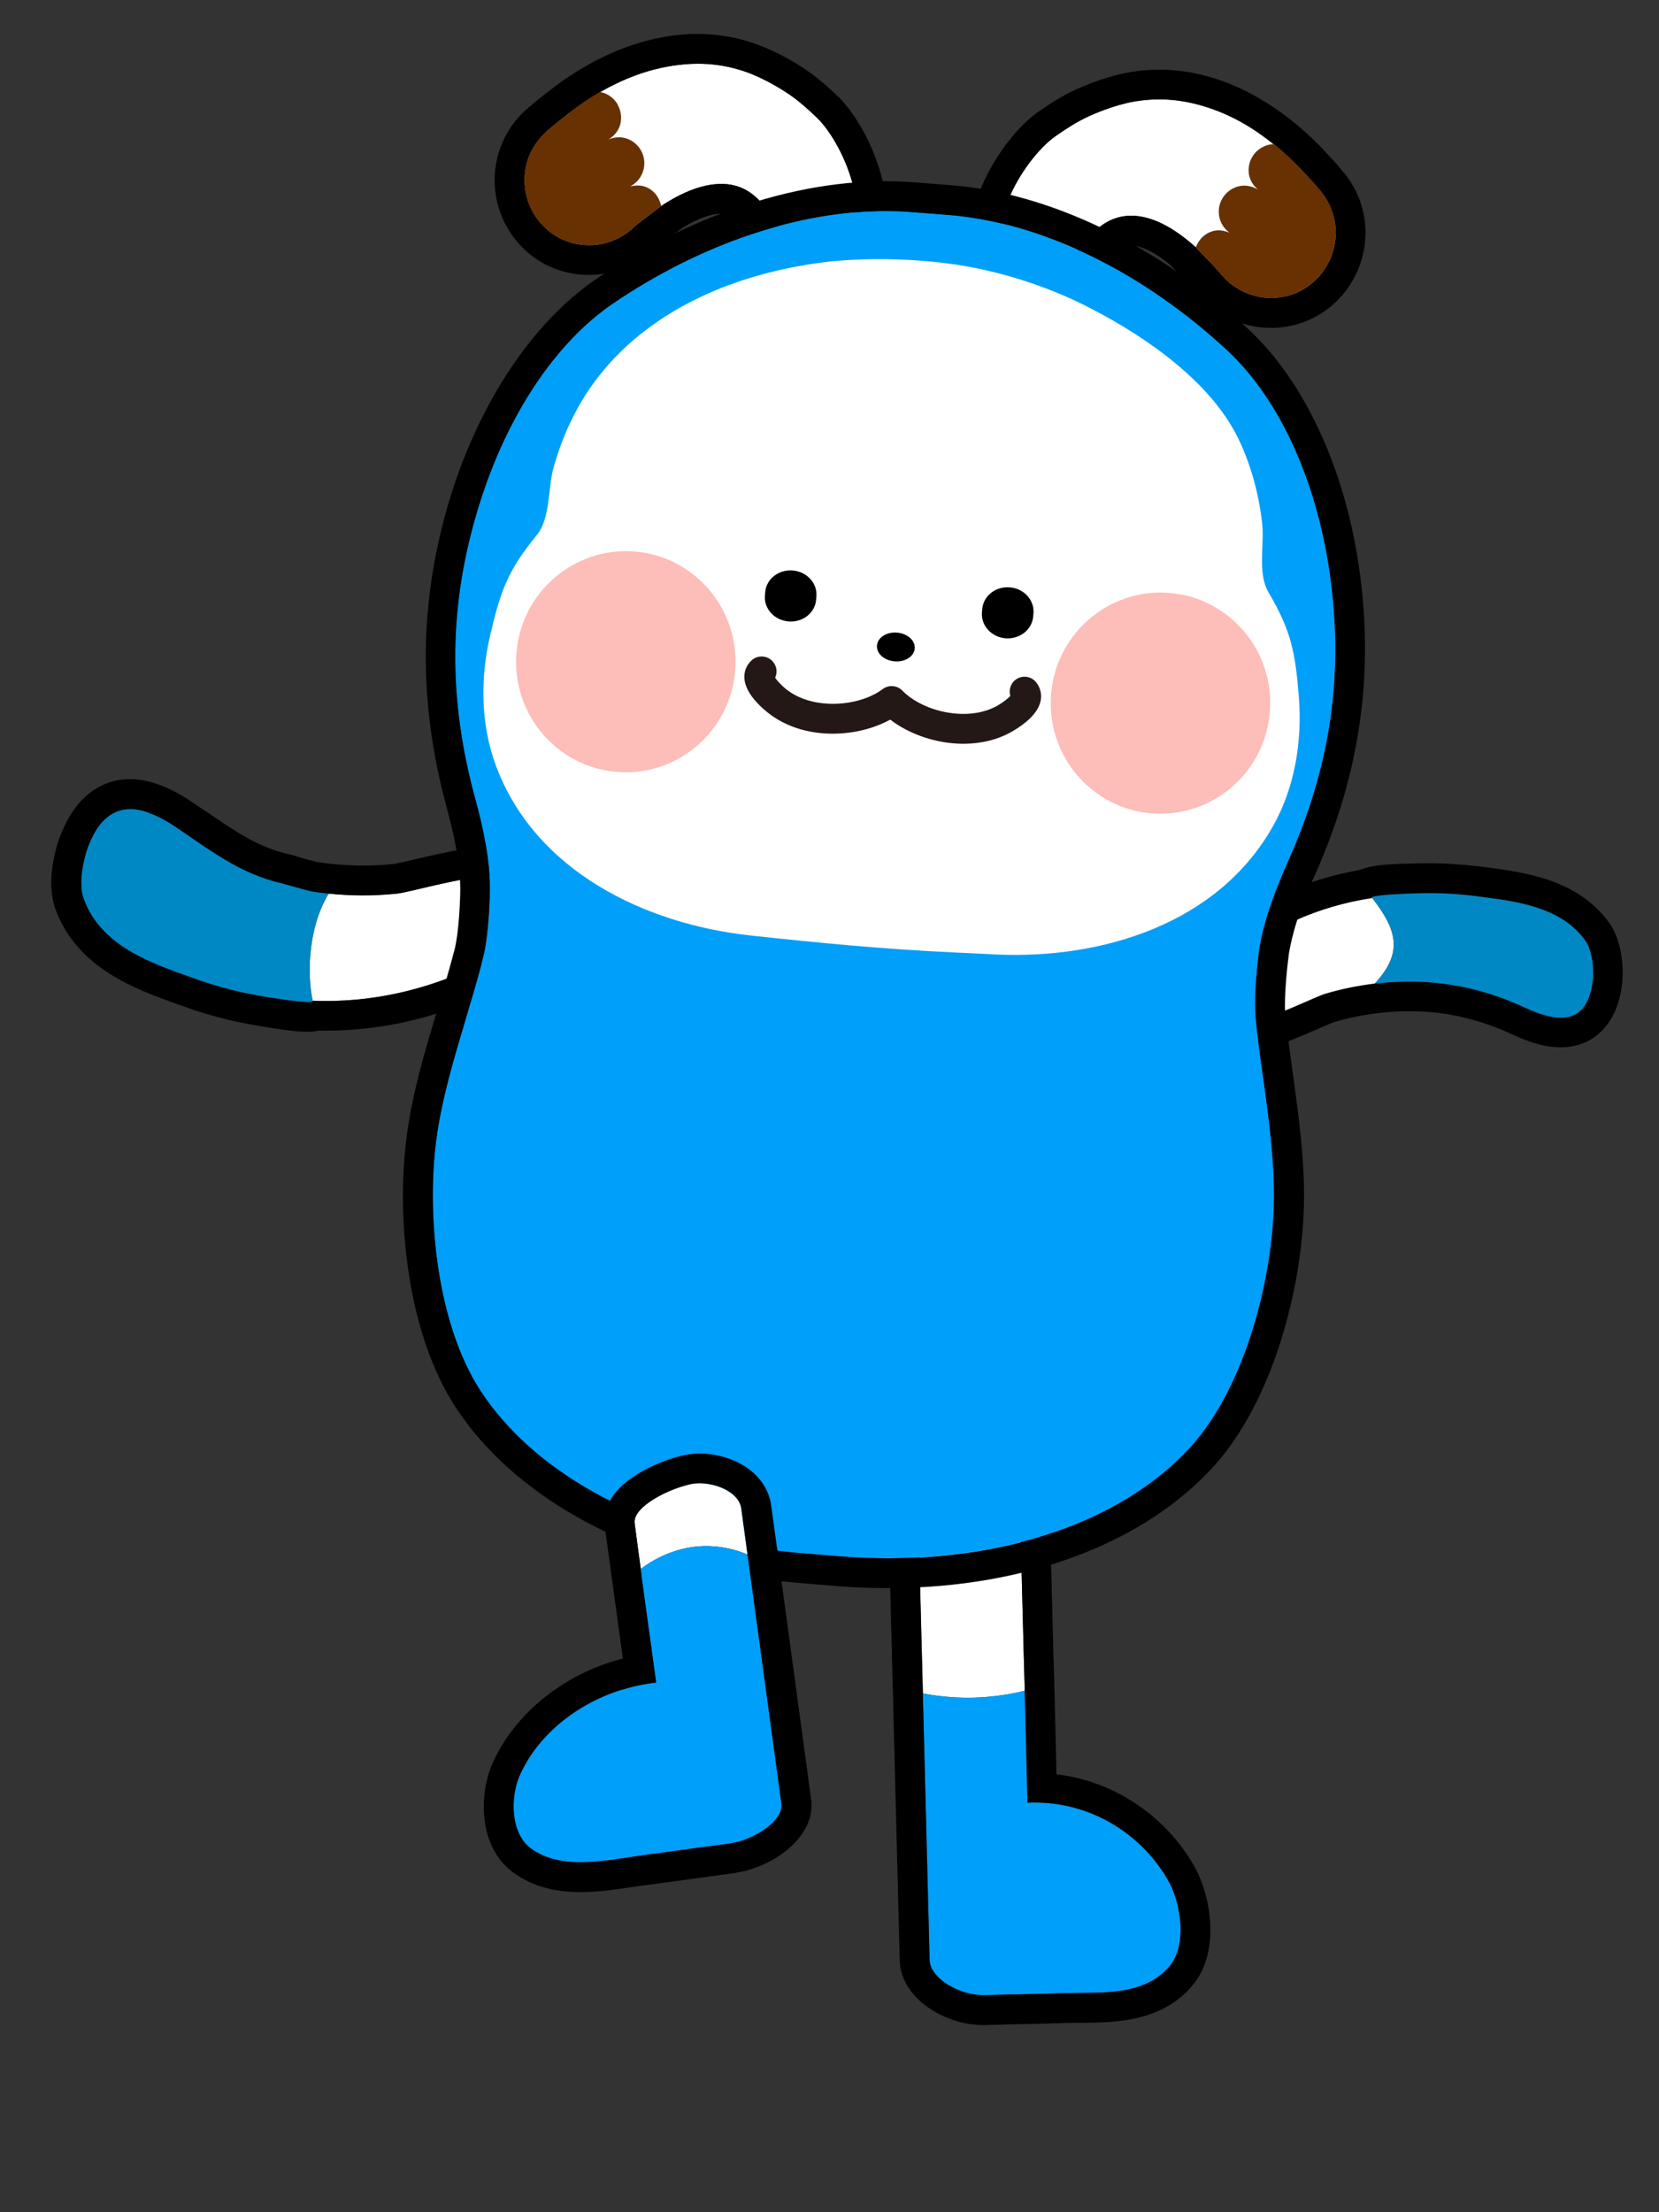 <?xml version="1.0" encoding="utf-8"?>
<!-- Generator: Adobe Illustrator 24.1.1, SVG Export Plug-In . SVG Version: 6.00 Build 0)  -->
<svg version="1.1" id="Layer_1" xmlns="http://www.w3.org/2000/svg" xmlns:xlink="http://www.w3.org/1999/xlink" x="0px" y="0px"
	 viewBox="0 0 180 240" style="enable-background:new 0 0 180 240;" xml:space="preserve">
<rect x="0" y="0" width="180" height="240" fill="#333333" stroke="none"/>
<g>
	<path style="fill:#FFFFFF;" d="M43.11,96.93c-2.53,0.26-5.03,0.24-7.45,0.02c-2.21,3.62-2.36,8.64-1.74,11.61
		c6.85,0.28,13.94-1.34,21.07-5.51c1.59-0.9,4.28-2.19,5-4.23C62.59,91.2,45.76,96.63,43.11,96.93z"/>
	<path style="fill:#0088C5;" d="M35.68,96.93c-0.68-0.07-1.35-0.16-1.99-0.26c-1.21-0.32-2.45-0.69-2.92-0.8
		c-0.06-0.02-0.11-0.04-0.15-0.05c-4.7-1.08-7.86-3.66-11.74-6.24c-0.57-0.39-1.19-0.74-1.82-1.04c-0.26-0.13-0.5-0.23-0.77-0.32
		c-0.54-0.23-1.09-0.36-1.64-0.44c-1.5-0.13-2.95,0.36-4.14,2.13c-0.29,0.44-0.56,0.95-0.79,1.53c-0.25,0.56-0.46,1.22-0.6,1.9
		c-0.35,1.49-0.45,3.11-0.02,4.21c1.9,5.16,7.45,6.98,11.79,8.53c2.25,0.83,4.57,1.45,6.93,1.88c0.13,0.03,0.57,0.1,1.13,0.2
		c0.28,0.03,0.61,0.07,0.93,0.14c1.17,0.17,2.58,0.35,3.39,0.4c0.34,0.02,0.57-0.01,0.65-0.08c0.02-0.02,0.02-0.02,0.02-0.06
		l-0.02-0.02c-0.63-2.96-0.47-7.99,1.74-11.61L35.68,96.93z"/>
	<path d="M62.13,93.73c-3.1-3.44-9.91-2.19-17.17-0.49c-0.87,0.21-1.93,0.44-2.21,0.49c-2.72,0.29-5.56,0.22-8.4-0.22
		c-0.75-0.19-1.51-0.41-2.05-0.57c-0.47-0.16-0.85-0.25-0.98-0.27c-3.3-0.74-5.79-2.48-8.7-4.46c-0.65-0.43-1.31-0.88-1.96-1.31
		c-5.68-3.79-9.35-2.34-11.42-0.45c-1.02,0.93-1.84,2.18-2.5,3.74c-0.32,0.73-0.61,1.57-0.78,2.42c-0.4,1.64-0.68,4.01,0.08,6.09
		c2.37,6.36,8.66,8.62,13.25,10.26l0.49,0.17c2.46,0.9,4.98,1.58,7.49,2.02c4.14,0.74,6.11,0.95,7.31,0.66
		c7.6,0.14,14.99-1.86,22.05-5.96l0.59-0.35c1.1-0.6,2.45-1.35,3.62-2.43c1.05-0.96,1.81-2.05,2.19-3.2
		C64.15,96.63,62.95,94.63,62.13,93.73z M59.99,98.82c-0.26,0.71-0.73,1.32-1.33,1.86c-1.11,1.02-2.64,1.78-3.67,2.37
		c-7.13,4.17-14.24,5.77-21.05,5.53c0,0.04,0,0.04-0.02,0.06c-0.08,0.07-0.31,0.1-0.65,0.08c-0.82-0.02-2.22-0.2-3.39-0.4
		c-0.32-0.03-0.66-0.09-0.93-0.14c-0.57-0.1-1-0.18-1.13-0.2c-2.36-0.43-4.68-1.06-6.93-1.88c-4.33-1.55-9.89-3.37-11.79-8.53
		c-0.43-1.11-0.33-2.72,0.02-4.21c0.15-0.68,0.35-1.34,0.6-1.9c0.24-0.58,0.51-1.08,0.79-1.53c0.29-0.44,0.59-0.79,0.91-1.08
		c1-0.91,2.11-1.16,3.23-1.05c0.55,0.08,1.1,0.2,1.64,0.44c0.26,0.09,0.52,0.21,0.77,0.32c0.63,0.3,1.25,0.65,1.82,1.04
		c3.88,2.58,7.04,5.17,11.74,6.24c0.04,0,0.09,0.02,0.15,0.05c0.47,0.12,1.71,0.48,2.92,0.8c0.64,0.11,1.31,0.19,1.99,0.26
		c2.43,0.26,4.91,0.27,7.43,0C45.76,96.63,62.59,91.2,59.99,98.82z"/>
</g>
<g>
	<path style="fill:#FFFFFF;" d="M111.18,183.42c0,0-2.37,0.67-5.52,0.75c-3.15,0.08-5.52-0.46-5.52-0.46l-0.83-31.91
		c-0.05-2.1,5.04-3.93,7.14-3.99c2.1-0.05,3.85,1.59,3.9,3.69L111.18,183.42z"/>
	<path style="fill-rule:evenodd;clip-rule:evenodd;fill:#009FF9;" d="M126.93,213.26c-2.72,3.29-7.27,2.88-11.07,2.96l-3.85,0.11
		l-2.59,0.05l-2.75,0.08l-0.94-0.08c-2.15-0.32-4.82-1.86-4.87-3.77l-0.73-28.9c0,0,2.37,0.54,5.52,0.46
		c3.15-0.08,5.52-0.75,5.52-0.75l0.3,12.17c0.24-0.03,0.48-0.03,0.73-0.03c0.86,0,1.8,0.05,2.88,0.24c0.05,0,0.27,0.05,0.27,0.05
		c4.87,0.92,9.16,4.07,11.53,8.43C128.15,206.66,128.79,211.03,126.93,213.26z"/>
	<path d="M129.74,202.76c-2.83-5.2-7.97-8.97-13.79-10.07l-0.19-0.03c-0.4-0.08-0.75-0.13-1.13-0.16l-0.22-9.16l-0.11-3.66
		l-0.73-28.25c-0.08-3.85-3.18-6.84-7.03-6.84h-0.19c-2.21,0.05-10.42,2.02-10.29,7.3l0.73,28.25l0.83,32.56
		c0.11,3.72,3.99,6.33,7.59,6.89c0.11,0,0.19,0.03,0.27,0.03l0.94,0.08h0.32l2.75-0.08l2.59-0.05l3.88-0.11h1.35
		c3.69-0.05,8.78-0.08,12.12-4.12C132.4,211.75,131.38,205.83,129.74,202.76z M126.93,213.26c-2.72,3.29-7.27,2.88-11.07,2.96
		l-3.85,0.11l-2.59,0.05l-2.75,0.08l-0.94-0.08c-2.15-0.32-4.82-1.86-4.87-3.77l-0.83-32.56l-0.73-28.25
		c-0.05-2.1,5.04-3.93,7.14-3.99h0.11c2.05,0,3.74,1.62,3.8,3.69l0.73,28.25l0.11,3.66l0.3,12.17c0.24-0.03,0.48-0.03,0.73-0.03
		c0.86,0,1.8,0.05,2.88,0.24c0.05,0,0.27,0.05,0.27,0.05c4.87,0.92,9.16,4.07,11.53,8.43C128.15,206.66,128.79,211.03,126.93,213.26
		z"/>
</g>
<g>
	<path style="fill:#FFFFFF;" d="M90.58,28.31c-0.6,0.39-1.14,0.51-1.68,0.47c-2.77-0.21-4.85-5.14-6.35-6.85
		c-1.12-1.27-2.43-1.86-3.82-1.96c-2.31-0.17-4.82,0.94-6.98,2.37c0,0.03-2.29,1.69-3.15,2.44l0,0.03
		c-1.48,1.32-3.38,1.91-5.21,1.77c-1.72-0.13-3.42-0.88-4.66-2.29c-1.62-1.79-2.14-4.21-1.63-6.39c0.31-1.33,1.03-2.54,2.1-3.54
		c0.23-0.23,0.9-0.8,1.9-1.59c3.1-2.5,6.66-4.53,10.58-5.39c1.84-0.4,3.58-0.54,5.22-0.42c1.48,0.11,2.91,0.43,4.3,0.94
		c1.39,0.54,2.77,1.26,4.18,2.18c1.16,0.76,2.22,1.7,3.23,2.67C91.8,15.82,95.51,25.09,90.58,28.31z"/>
	<path d="M90.86,10.4c-1.36-1.29-2.53-2.27-3.72-3.03c-1.65-1.07-3.23-1.89-4.84-2.49c-1.71-0.64-3.41-1.01-5.18-1.14
		c-1.99-0.15-4,0-6.17,0.49c-4.04,0.91-8.05,2.94-11.9,6.05c-0.97,0.74-1.7,1.39-2.04,1.68c-1.25,1.15-2.19,2.56-2.74,4.12
		c-0.13,0.34-0.24,0.71-0.32,1.08c-0.79,3.29,0.09,6.76,2.36,9.3c1.77,1.97,4.19,3.15,6.82,3.34c2.77,0.21,5.54-0.75,7.62-2.62
		c0.29-0.25,0.83-0.67,1.41-1.11c0.88-0.61,1.82-1.27,1.94-1.39c1.7-1.03,3.25-1.57,4.38-1.48c0.64,0.05,1.16,0.33,1.64,0.88
		c0.25,0.29,0.71,1,1.12,1.65c1.62,2.52,3.82,6.01,7.42,6.28c1.26,0.09,2.53-0.24,3.66-0.97c2.24-1.45,3.55-3.76,3.84-6.65
		C96.64,19.39,93.78,13.24,90.86,10.4z M90.58,28.31c-0.6,0.39-1.14,0.51-1.68,0.47c-2.77-0.21-4.85-5.14-6.35-6.85
		c-1.12-1.27-2.43-1.86-3.82-1.96c-2.31-0.17-4.82,0.94-6.98,2.37c0,0.03-2.29,1.69-3.15,2.44l0,0.03
		c-1.48,1.32-3.38,1.91-5.21,1.77c-1.72-0.13-3.42-0.88-4.66-2.29c-1.62-1.79-2.14-4.21-1.63-6.39c0.31-1.33,1.03-2.54,2.1-3.54
		c0.23-0.23,0.9-0.8,1.9-1.59c1.26-1.01,2.6-1.97,4.01-2.78c2.06-1.17,4.23-2.11,6.57-2.62c1.84-0.4,3.58-0.54,5.22-0.42
		c1.48,0.11,2.91,0.43,4.3,0.94c1.39,0.54,2.77,1.26,4.18,2.18c1.16,0.76,2.22,1.7,3.23,2.67C91.8,15.82,95.51,25.09,90.58,28.31z"
		/>
	<path style="fill:#673101;" d="M71.74,22.34c0,0.03-2.29,1.69-3.15,2.44l0,0.03c-1.48,1.32-3.38,1.91-5.21,1.77
		c-1.72-0.13-3.42-0.88-4.66-2.29c-1.62-1.79-2.14-4.21-1.63-6.39c0.31-1.33,1.03-2.54,2.1-3.54c0.23-0.23,0.9-0.8,1.9-1.59
		c1.26-1.01,2.6-1.97,4.01-2.78c0.13,0.01,0.24,0.04,0.35,0.08c0.03,0,0.03,0,0.05,0c0.03,0,0.02,0.03,0.05,0.03
		c1.05,0.38,1.47,1.24,1.47,1.24l0,0.03c0.38,0.68,0.48,1.49,0.23,2.29c-0.24,0.66-0.68,1.14-1.24,1.47
		c0.61-0.25,1.32-0.33,2.01-0.09c1.45,0.51,2.25,2.11,1.73,3.59c-0.24,0.71-0.74,1.27-1.39,1.6c0.5-0.13,1.07-0.16,1.59,0.01
		C70.93,20.58,71.54,21.41,71.74,22.34z"/>
</g>
<g>
	<path style="fill:#FFFFFF;" d="M142.32,30.75c-1.45,1.21-3.24,1.69-4.96,1.55c-1.85-0.15-3.62-1.02-4.88-2.55c0,0,0-0.03-0.02-0.03
		c-0.71-0.87-2.72-2.86-2.72-2.89c-1.94-1.75-4.23-3.23-6.54-3.41c-1.4-0.11-2.78,0.27-4.08,1.35c-1.74,1.46-4.56,6.02-7.32,5.8
		c-0.54-0.04-1.06-0.25-1.59-0.72c-4.42-3.94,0.7-12.54,4.33-15.09c1.14-0.8,2.34-1.57,3.6-2.15c1.54-0.69,3.01-1.19,4.47-1.51
		c1.46-0.29,2.92-0.39,4.4-0.27c1.64,0.13,3.34,0.53,5.09,1.21c3.75,1.46,6.95,4.01,9.64,6.95c0.87,0.93,1.44,1.6,1.64,1.86
		c0.91,1.15,1.4,2.46,1.53,3.82C145.08,26.91,144.2,29.22,142.32,30.75z"/>
	<path d="M148.12,24.4c-0.16-2.01-0.93-3.94-2.21-5.55c-0.32-0.38-0.94-1.13-1.81-2.06c-0.32-0.35-0.65-0.7-0.97-1.02
		c-3.05-3.08-6.36-5.34-9.84-6.73c-2.07-0.81-4.03-1.27-6.02-1.42c-1.77-0.14-3.51-0.04-5.32,0.33c-1.65,0.36-3.34,0.92-5.14,1.73
		c-1.29,0.57-2.59,1.36-4.14,2.43c-3.32,2.36-7.09,8-7.38,13.01c-0.18,2.9,0.79,5.39,2.78,7.17c1.01,0.89,2.21,1.42,3.47,1.52
		c3.6,0.29,6.3-2.82,8.29-5.07c0.51-0.58,1.04-1.21,1.36-1.46c0.55-0.47,1.11-0.67,1.75-0.62c1.13,0.09,2.58,0.85,4.1,2.14
		c0.14,0.23,2.21,2.15,2.88,2.93c0.02,0.03,0.02,0.03,0.05,0.06c1.75,2.17,4.37,3.54,7.13,3.75c2.63,0.21,5.21-0.59,7.26-2.26
		C147,31.09,148.39,27.8,148.12,24.4z M142.32,30.75c-1.45,1.21-3.24,1.69-4.96,1.55c-1.85-0.15-3.62-1.02-4.88-2.55
		c0,0,0-0.03-0.02-0.03c-0.71-0.87-2.72-2.86-2.72-2.89c-1.94-1.75-4.23-3.23-6.54-3.41c-1.4-0.11-2.78,0.27-4.08,1.35
		c-1.74,1.46-4.56,6.02-7.32,5.8c-0.54-0.04-1.06-0.25-1.59-0.72c-4.42-3.94,0.7-12.54,4.33-15.09c1.14-0.8,2.34-1.57,3.6-2.15
		c1.54-0.69,3.01-1.19,4.47-1.51c1.46-0.29,2.92-0.39,4.4-0.27c1.64,0.13,3.34,0.53,5.09,1.21c2.23,0.85,4.24,2.12,6.09,3.62l0.03,0
		c1.27,1.02,2.42,2.14,3.52,3.33c0.87,0.93,1.44,1.6,1.64,1.86c0.91,1.15,1.4,2.46,1.53,3.82C145.08,26.91,144.2,29.22,142.32,30.75
		z"/>
	<path style="fill:#673101;" d="M142.32,30.75c-1.45,1.21-3.24,1.69-4.96,1.55c-1.85-0.15-3.62-1.02-4.88-2.55c0,0,0-0.03-0.02-0.03
		c-0.71-0.87-2.72-2.86-2.72-2.89c0.34-0.89,1.07-1.62,2.09-1.81c0.55-0.09,1.08,0.03,1.58,0.23c-0.59-0.42-1-1.05-1.13-1.79
		c-0.28-1.54,0.75-2.99,2.26-3.28c0.71-0.13,1.37,0.05,1.97,0.4c-0.51-0.42-0.87-0.96-1-1.65c-0.16-0.99,0.21-1.96,0.91-2.58
		c0.84-0.72,1.65-0.71,1.78-0.7l0.03,0c1.27,1.02,2.42,2.14,3.52,3.33c0.87,0.93,1.44,1.6,1.64,1.86c0.91,1.15,1.4,2.46,1.53,3.82
		C145.08,26.91,144.2,29.22,142.32,30.75z"/>
</g>
<g>
	<path d="M154.94,96.88c1.77,0,3.54,0.12,5.29,0.35c3.94,0.51,8.97,1.03,11.7,4.69c0.59,0.79,0.87,2.05,0.91,3.25
		c0.02,0.55-0.01,1.09-0.09,1.57c-0.44,2.77-1.79,3.65-3.42,3.65c-1.23,0-2.61-0.5-3.87-1.09c-3.81-1.77-7.61-2.69-11.58-2.81
		c-0.3-0.01-0.6-0.01-0.9-0.01c-0.11,0-0.21,0-0.32,0c-0.29,0-0.59,0.01-0.88,0.02c-0.73,0.03-1.47,0.08-2.2,0.16
		c-0.11,0.01-0.22,0.02-0.33,0.03c-1.83,0.21-3.65,0.58-5.45,1.12c-1.48,0.45-8.04,3.87-11.8,3.87c-1.68,0-2.8-0.69-2.65-2.63
		c0.13-1.68,2.09-3.1,3.21-4.06c5.01-4.34,10.55-6.68,16.27-7.55c0-0.02,0-0.04,0.01-0.06c0.05-0.38,4.76-0.48,5.23-0.49
		C154.35,96.88,154.65,96.88,154.94,96.88 M154.94,93.65c-0.32,0-0.64,0-0.96,0.01c-2.83,0.06-5.02,0.11-6.45,0.72
		c-6.37,1.12-12.12,3.86-17.09,8.17l-0.42,0.35c-1.46,1.23-3.68,3.08-3.9,5.9c-0.17,2.21,0.64,3.59,1.36,4.36
		c0.74,0.8,2.12,1.75,4.51,1.75c3.19,0,7.21-1.63,11.06-3.31c0.64-0.28,1.44-0.63,1.67-0.7c1.56-0.47,3.21-0.81,4.89-1l0.3-0.03
		c0.66-0.07,1.32-0.12,1.99-0.14c0.26-0.01,0.52-0.01,0.79-0.02l0.28,0c0.28,0,0.56,0.01,0.84,0.01c3.51,0.11,6.89,0.93,10.28,2.51
		c2.04,0.95,3.7,1.39,5.23,1.39c3.51,0,5.98-2.39,6.61-6.38c0.11-0.69,0.15-1.44,0.12-2.19c-0.04-1.17-0.3-3.38-1.55-5.07
		c-3.45-4.63-9.22-5.37-13.43-5.91l-0.45-0.06C158.72,93.78,156.81,93.65,154.94,93.65L154.94,93.65z"/>
	<path style="fill:#FFFFFF;" d="M149.17,106.7c-1.78,0.22-3.58,0.57-5.36,1.1c-2.15,0.65-14.94,7.54-14.46,1.27
		c0.13-1.7,2.1-3.1,3.2-4.07c5.04-4.36,10.58-6.7,16.34-7.57C151.56,100.88,152.29,103.31,149.17,106.7z"/>
	<path style="fill:#0088C5;" d="M172.84,105.17c0.03,0.57,0,1.1-0.08,1.59c-0.75,4.85-4.34,3.93-7.3,2.56
		c-4.69-2.18-9.37-3.07-14.41-2.77c-0.46,0.03-0.92,0.05-1.4,0.13c-0.16,0-0.32,0-0.48,0.03c3.12-3.39,2.4-5.82-0.27-9.26
		c-0.03-0.03-0.03-0.03-0.05-0.05c-0.24-0.3,4.74-0.48,5.22-0.48c2.05-0.05,4.12,0.05,6.17,0.32c3.93,0.51,8.97,1.02,11.69,4.71
		C172.51,102.72,172.81,103.98,172.84,105.17z"/>
</g>
<g>
	<path style="fill-rule:evenodd;clip-rule:evenodd;fill:#009FF9;" d="M136.65,102.9c-0.03,0.19-0.46,3.45-0.46,6
		c0,0.51,0.03,1,0.05,1.4c0.22,2.29,0.54,4.58,0.86,6.84c0.62,4.47,1.24,9.1,1.13,13.6c-0.19,8.08-3.1,19.68-8.97,26.17
		c-6.95,7.67-18.88,12.09-32.69,12.14c-1.62,0-3.42-0.05-5.17-0.19l-3.66-0.3c-1.72-0.11-3.5-0.32-5.14-0.59
		c-13.65-2.18-24.75-8.4-30.43-17.02c-4.82-7.32-5.9-19.25-4.85-27.25c0.59-4.47,1.94-8.94,3.23-13.25
		c0.65-2.21,1.32-4.42,1.88-6.65c0.65-2.48,0.73-7.16,0.73-7.4c-0.05-3.53-0.83-6.89-1.59-9.69c-3.04-11.09-2.91-21.25,0.4-31.91
		c2.99-9.67,8.27-17.64,14.54-21.89c9.51-6.46,20.09-10.02,29.54-10.02c0.97,0,1.91,0.03,2.85,0.11l3.85,0.3
		c10.12,0.75,21.22,6.14,30.48,14.78c5.52,5.17,9.53,13.84,11.01,23.86c1.62,11.04,0.19,21.08-4.52,31.58
		C138.56,96.2,137.27,99.38,136.65,102.9z"/>
	<path style="fill-rule:evenodd;clip-rule:evenodd;fill:#FFFFFF;" d="M106.21,29.15c4.29,0.91,8.45,2.39,12.2,4.34
		c6.11,3.17,13.14,8.06,16.08,14.37c1.3,2.79,2.09,5.8,2.45,8.86c0.27,2.31-0.53,5.46,0.68,7.52c2.46,4.18,2.92,6.46,3.31,11.45
		c0.36,4.7-0.43,9.64-2.73,13.79c-5.99,10.82-18.74,14.59-30.11,14.07c-1.57-0.07-3.18-0.15-4.76-0.23
		c-7.38-0.34-14.64-1.04-21.98-1.84c-11.31-1.24-23.34-6.93-27.59-18.54c-1.63-4.46-1.65-9.46-0.57-14.05
		c1.14-4.88,1.95-7.06,5.03-10.81c1.52-1.85,1.21-5.08,1.83-7.32c0.82-2.96,2.07-5.82,3.78-8.38c3.87-5.79,9.87-9.66,16.39-11.86
		c2.64-0.89,5.37-1.52,8.13-1.93C93.72,27.78,100.86,28.02,106.21,29.15z"/>
	<path style="fill-rule:evenodd;clip-rule:evenodd;fill:#FDBDB8;" d="M79.77,72.71c-0.51,6.61-6.24,11.55-12.8,11.04
		c-6.55-0.51-11.45-6.27-10.94-12.88c0.51-6.6,6.24-11.54,12.79-11.04C75.37,60.34,80.28,66.11,79.77,72.71"/>
	<path style="fill-rule:evenodd;clip-rule:evenodd;fill:#FDBDB8;" d="M137.78,77.2c-0.51,6.61-6.24,11.55-12.8,11.04
		c-6.55-0.51-11.45-6.27-10.94-12.88c0.51-6.6,6.24-11.54,12.79-11.04C133.39,64.83,138.3,70.6,137.78,77.2"/>
	<path d="M142.7,94.85c4.87-10.93,6.44-21.84,4.74-33.39c-1.56-10.69-5.92-20.09-11.98-25.74c-9.8-9.13-21.62-14.84-32.45-15.64
		l-3.85-0.3c-10.85-0.86-23.4,2.96-34.44,10.47C57.86,34.91,52.1,43.5,48.89,53.84C45.45,64.99,45.31,76,48.46,87.58
		c0.7,2.61,1.45,5.71,1.48,8.83c0,1.24-0.16,4.85-0.62,6.6c-0.57,2.18-1.21,4.36-1.86,6.54c-1.35,4.42-2.72,9.02-3.34,13.76
		c-1.16,8.83,0.05,21.38,5.36,29.43c6.17,9.37,18.07,16.1,32.61,18.44c1.72,0.27,3.61,0.48,5.41,0.62l3.64,0.3
		c1.75,0.13,3.53,0.19,5.2,0.19h0.24c14.76-0.05,27.52-4.87,35.09-13.19c6.46-7.14,9.59-19.33,9.8-28.27
		c0.13-4.77-0.54-9.51-1.16-14.11c-0.32-2.23-0.62-4.5-0.86-6.73c-0.16-1.8,0.24-5.39,0.4-6.57
		C140.39,100.29,141.57,97.33,142.7,94.85z M96.58,169.06c-1.62,0-3.42-0.05-5.17-0.19l-3.66-0.3c-1.72-0.11-3.5-0.32-5.14-0.59
		c-13.65-2.18-24.75-8.4-30.43-17.02c-4.82-7.32-5.9-19.25-4.85-27.25c0.59-4.47,1.94-8.94,3.23-13.25
		c0.65-2.21,1.32-4.42,1.88-6.65c0.65-2.48,0.73-7.16,0.73-7.4c-0.05-3.53-0.83-6.89-1.59-9.69c-3.04-11.09-2.91-21.25,0.4-31.91
		c2.99-9.67,8.27-17.64,14.54-21.89c9.51-6.46,20.09-10.02,29.54-10.02c0.97,0,1.91,0.03,2.85,0.11l3.85,0.3
		c10.12,0.75,21.22,6.14,30.48,14.78c5.52,5.17,9.53,13.84,11.01,23.86c1.62,11.04,0.19,21.08-4.52,31.58
		c-1.18,2.67-2.48,5.84-3.1,9.37c-0.03,0.19-0.46,3.45-0.46,6c0,0.51,0.03,1,0.05,1.4c0.22,2.29,0.54,4.58,0.86,6.84
		c0.62,4.47,1.24,9.1,1.13,13.6c-0.19,8.08-3.1,19.68-8.97,26.17C122.32,164.59,110.39,169.01,96.58,169.06z"/>
</g>
<g>
	<path style="fill-rule:evenodd;clip-rule:evenodd;" d="M99.25,70.35c-0.07,0.86-1.03,1.49-2.17,1.4c-1.14-0.09-2-0.85-1.93-1.72
		c0.07-0.86,1.04-1.49,2.17-1.4C98.46,68.72,99.32,69.5,99.25,70.35"/>
	<path style="fill-rule:evenodd;clip-rule:evenodd;" d="M109.12,69.25L109.12,69.25c-1.54-0.12-2.69-1.37-2.58-2.8l0.03-0.36
		c0.11-1.43,1.44-2.49,2.98-2.37s2.69,1.37,2.58,2.8l-0.03,0.36C111.99,68.3,110.65,69.36,109.12,69.25"/>
	<path style="fill-rule:evenodd;clip-rule:evenodd;" d="M85.57,67.42L85.57,67.42c-1.54-0.12-2.69-1.37-2.58-2.8l0.03-0.36
		c0.11-1.43,1.44-2.49,2.98-2.37c1.54,0.12,2.69,1.37,2.58,2.8l-0.03,0.36C88.44,66.48,87.11,67.54,85.57,67.42"/>
	<path style="fill:#231815;" d="M104.53,80.69c-2.93,0-5.87-1.03-7.94-2.62c-3.75,2.06-9.57,2.27-13.36-0.82
		c-1.11-0.9-2.43-2.29-2.47-3.76c-0.02-0.72,0.27-1.38,0.8-1.86c0.67-0.59,1.69-0.53,2.28,0.13c0.45,0.5,0.53,1.2,0.26,1.77
		c0.2,0.29,0.61,0.76,1.16,1.21c2.89,2.35,7.93,1.95,10.51,0.02c0.65-0.49,1.56-0.42,2.13,0.16c2.25,2.31,7.18,3.47,10.38,1.6
		c0.62-0.36,1.1-0.76,1.34-1.02c-0.18-0.6,0-1.29,0.52-1.72c0.69-0.56,1.71-0.46,2.27,0.23c0.45,0.56,0.63,1.25,0.51,1.96
		c-0.26,1.45-1.79,2.62-3.02,3.34C108.28,80.27,106.4,80.69,104.53,80.69z M109.92,76.06h0.03H109.92z"/>
</g>
<g>
	<path style="fill:#FFFFFF;" d="M80.42,163.67l0.69,4.99c0,0-2.66-1.29-5.94-0.83c-3.32,0.45-5.66,2.4-5.66,2.4l-0.65-4.97
		c-0.27-1.86,4.16-3.98,6.37-4.29C77.41,160.68,80.19,161.83,80.42,163.67z"/>
	<path style="fill-rule:evenodd;clip-rule:evenodd;fill:#009FF9;" d="M81.11,168.66l3.67,26.99c0.25,1.7-2.32,3.46-4.54,4.12
		l-0.82,0.18l-2.75,0.39l-0.3,0.03l-2.7,0.37l-4.05,0.55c-3.96,0.55-8.69,1.66-12.01-0.75c-2.26-1.66-2.23-5.57-1.25-7.86
		c1.82-4.19,5.86-7.65,10.82-9.28c0,0,0.23-0.07,0.28-0.08l0.21-0.06c0.75-0.22,1.45-0.4,2.12-0.51c0.48-0.09,0.96-0.17,1.4-0.22
		l-1.47-10.68l-0.22-1.62c0,0,0,0,0.03-0.01c0.26-0.25,2.53-1.98,5.64-2.39C78.45,167.37,81.11,168.66,81.11,168.66z"/>
	<path d="M69.5,170.23l0.22,1.62l-0.2-1.63C69.5,170.23,69.5,170.23,69.5,170.23z"/>
	<path d="M79.97,158.61c-1.6-0.76-3.49-1.08-5.19-0.83c-0.49,0.06-1.04,0.19-1.61,0.36c-0.85,0.25-8.23,2.57-7.54,7.56l0.46,3.37
		l0.44,3.21l1.05,7.64l-1.45,0.43c-5.76,1.89-10.55,6.03-12.74,11.06c-1.37,3.16-1.58,8.92,2.32,11.75c3.97,2.9,8.95,2.16,12.9,1.56
		c0.51-0.07,0.97-0.14,1.46-0.2l4.05-0.55l2.7-0.37l2.89-0.4c0.11,0,0.19-0.03,0.27-0.05l0.98-0.2l0.21-0.06
		c1.89-0.56,3.72-1.57,5.01-2.91c1.29-1.34,2.07-2.97,1.83-4.75l-3.88-28.58l-0.47-3.4C83.37,161.28,82.03,159.6,79.97,158.61z
		 M80.89,167.07l0.22,1.59l3.67,26.99c0.25,1.7-2.32,3.46-4.54,4.12l-0.82,0.18L79.26,200l-2.59,0.34l-0.3,0.03l-2.7,0.37
		l-4.05,0.55c-3.96,0.55-8.69,1.66-12.01-0.75c-2.26-1.66-2.23-5.57-1.25-7.86c1.82-4.19,5.86-7.65,10.82-9.28
		c0,0,0.23-0.07,0.28-0.08l0.21-0.06c0.75-0.22,1.45-0.4,2.12-0.51c0.48-0.09,0.96-0.17,1.4-0.22l-1.47-10.68l-0.22-1.62
		c0,0,0,0,0.03-0.01l-0.22-1.59l-0.46-3.37c-0.22-1.59,2.95-3.34,5.24-4.02c0.41-0.12,0.77-0.23,1.13-0.28
		c2.19-0.28,4.97,0.86,5.21,2.7L80.89,167.07z"/>
</g>
</svg>
